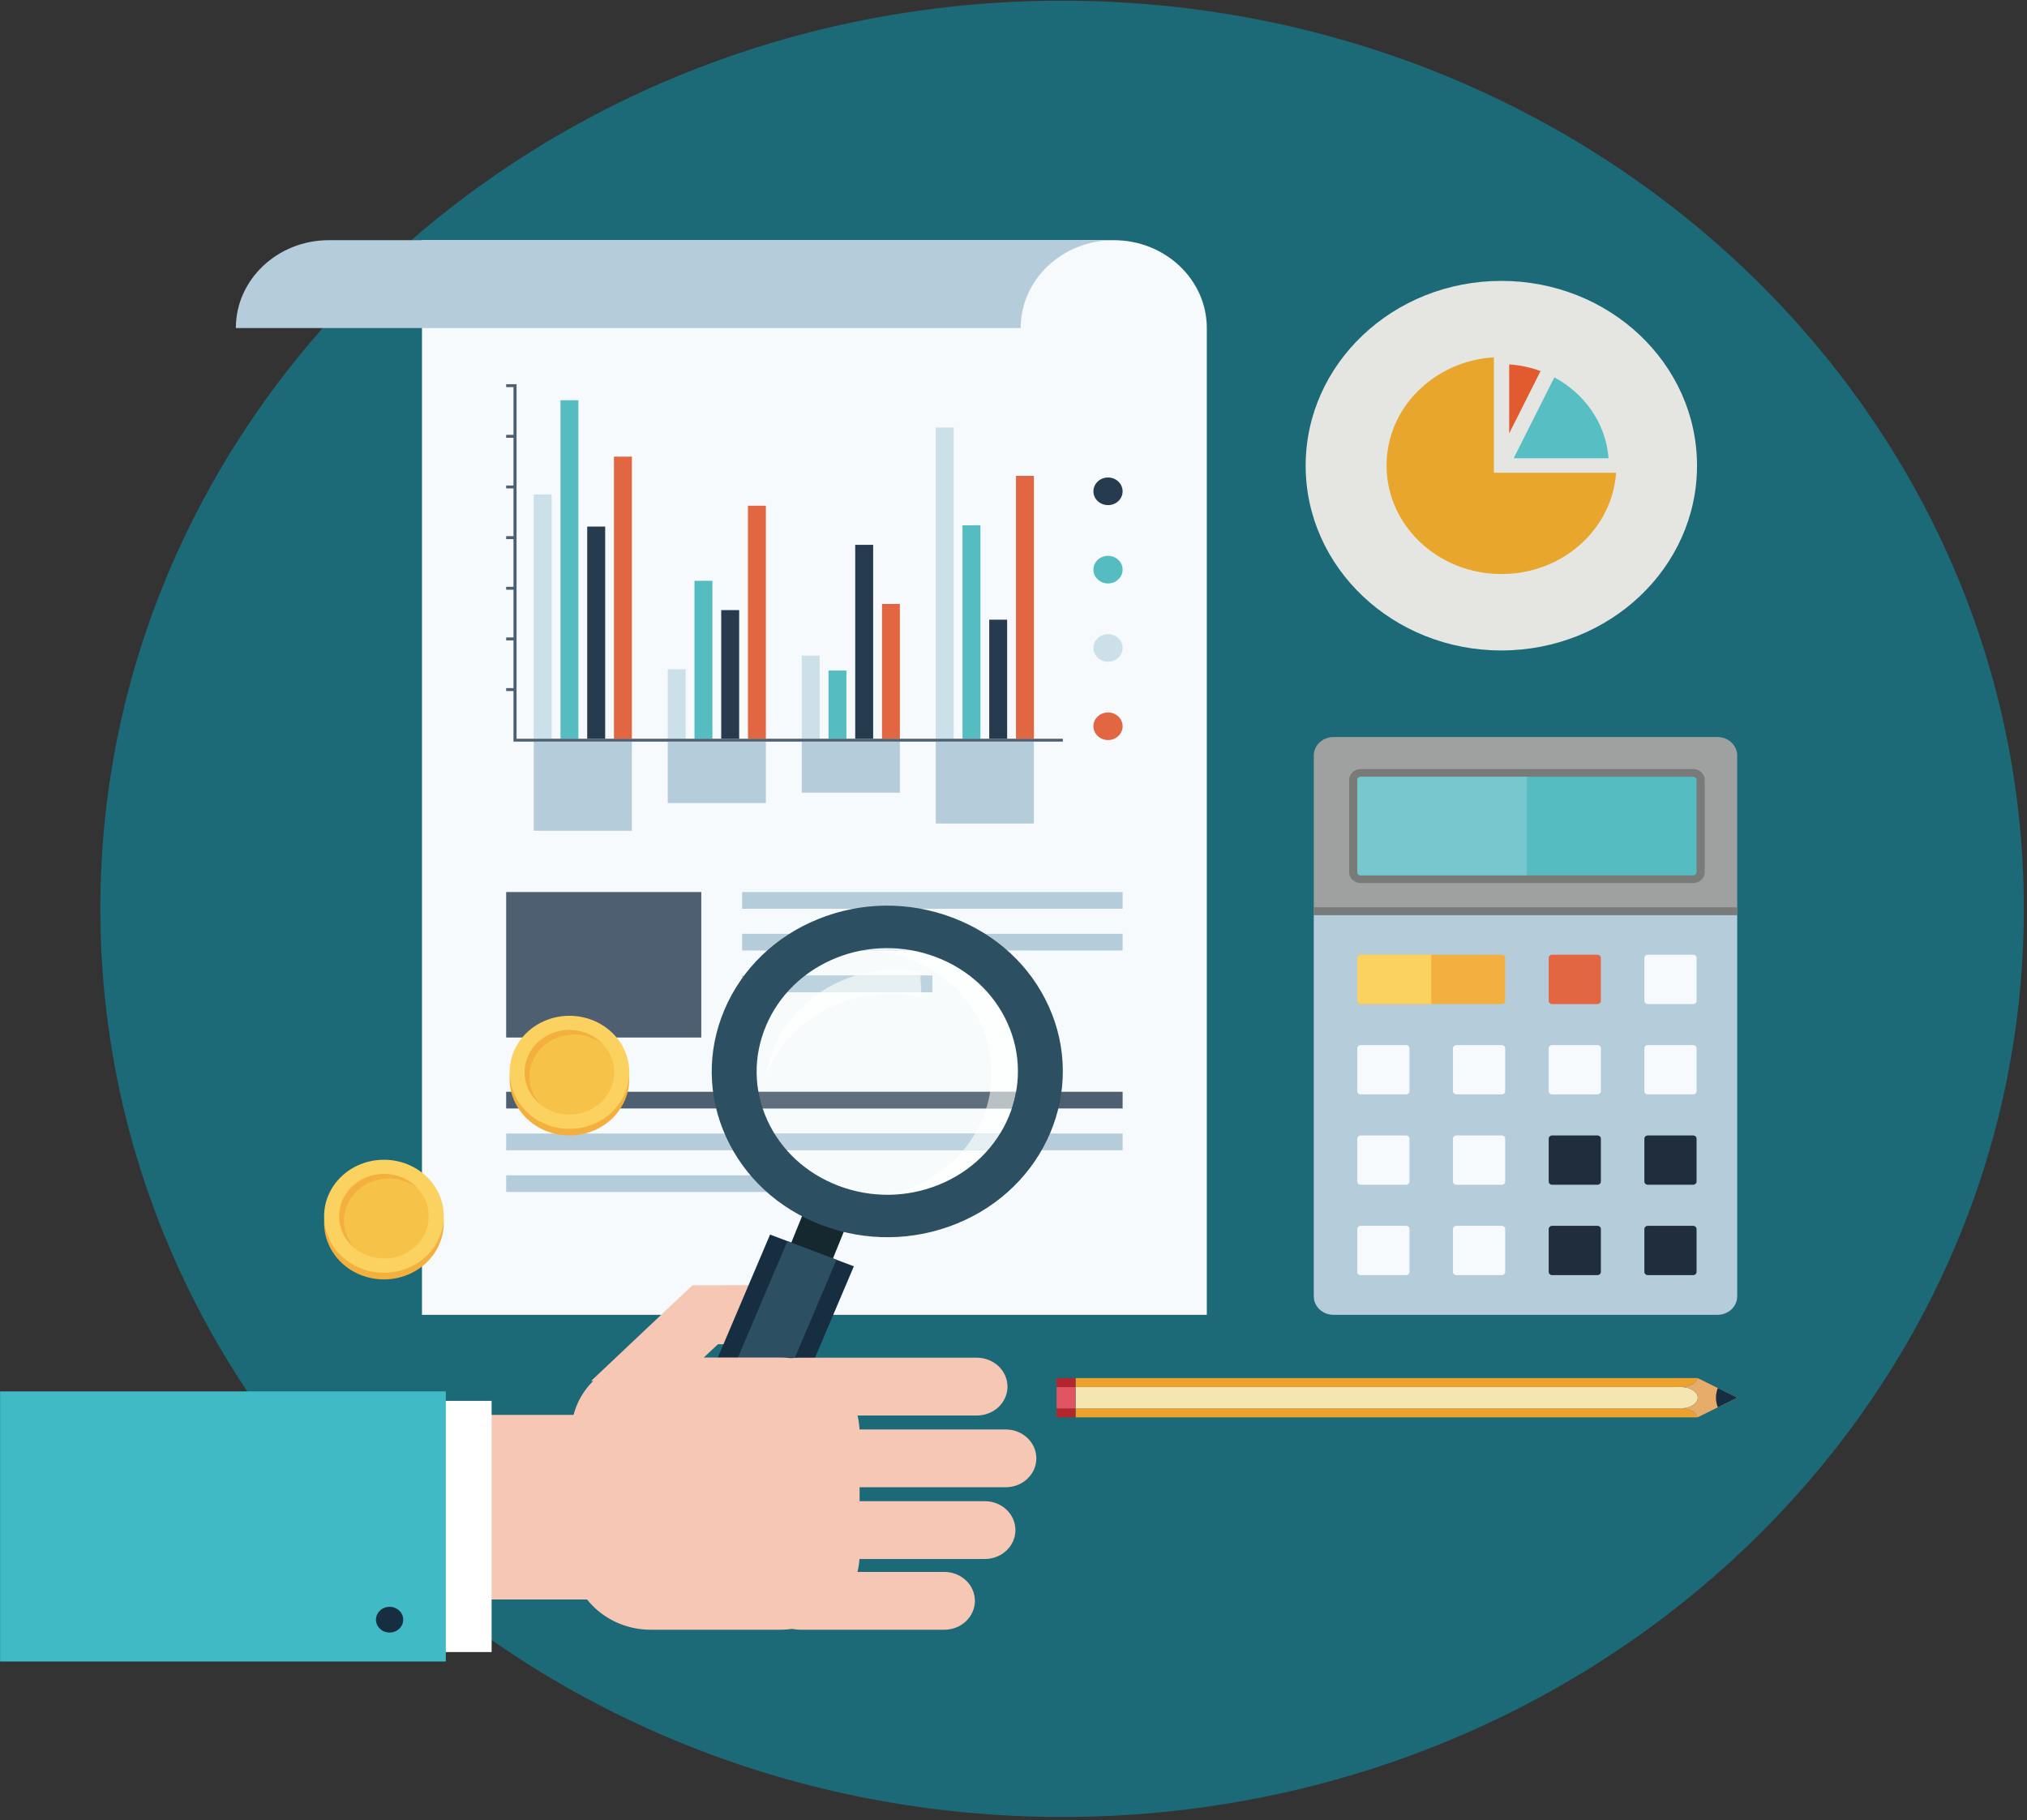 <?xml version="1.0" encoding="UTF-8" standalone="no"?>
<svg width="500px" height="449px" viewBox="0 0 500 449" version="1.1" xmlns="http://www.w3.org/2000/svg" xmlns:xlink="http://www.w3.org/1999/xlink" xmlns:sketch="http://www.bohemiancoding.com/sketch/ns">
    <rect x="0" y="0" width="500" height="449" fill="#333333" stroke="none"/>
    <!-- Generator: Sketch 3.3.3 (12081) - http://www.bohemiancoding.com/sketch -->
    <title>deep-sector</title>
    <desc>Created with Sketch.</desc>
    <defs></defs>
    <g id="Page-1" stroke="none" stroke-width="1" fill="none" fill-rule="evenodd" sketch:type="MSPage">
        <g id="deep-sector" sketch:type="MSLayerGroup" transform="translate(0, -1)">
            <path d="M499.218,225.211 C499.218,348.947 393.004,449.254 261.986,449.254 C130.965,449.254 24.751,348.947 24.751,225.211 C24.751,101.477 130.965,1.168 261.986,1.168 C393.004,1.168 499.218,101.477 499.218,225.211" id="Fill-569" fill="#1C6978" sketch:type="MSShapeGroup"></path>
            <path d="M418.604,115.882 C418.604,141.059 396.994,161.47 370.331,161.47 C343.673,161.47 322.067,141.059 322.067,115.882 C322.067,90.711 343.673,70.298 370.331,70.298 C396.994,70.298 418.604,90.711 418.604,115.882" id="Fill-570" fill="#E5E6E2" sketch:type="MSShapeGroup"></path>
            <path d="M368.492,117.624 L368.492,89.146 C353.716,90.071 342.02,101.65 342.02,115.838 C342.02,130.628 354.718,142.618 370.38,142.618 C385.408,142.618 397.669,131.578 398.643,117.624 L368.492,117.624" id="Fill-571" fill="#E8A62D" sketch:type="MSShapeGroup"></path>
            <path d="M373.373,114.051 L396.784,114.051 C396.139,105.494 390.91,98.118 383.414,94.095 L373.373,114.051" id="Fill-572" fill="#57BEC4" sketch:type="MSShapeGroup"></path>
            <path d="M372.273,90.903 L372.273,107.918 L380.006,92.544 C377.529,91.626 374.939,91.079 372.273,90.903" id="Fill-573" fill="#E15B2E" sketch:type="MSShapeGroup"></path>
            <path d="M428.514,226.737 L324.069,226.737 L324.069,320.804 C324.069,321.974 324.537,323.143 325.494,324.032 C326.431,324.922 327.676,325.37 328.912,325.37 L423.678,325.37 C424.91,325.37 426.153,324.922 427.096,324.032 C428.037,323.143 428.514,321.974 428.514,320.804 L428.514,226.737" id="Fill-574" fill="#B5CCDB" sketch:type="MSShapeGroup"></path>
            <path d="M371.284,247.9 C371.284,248.341 370.906,248.7 370.441,248.7 L335.651,248.7 C335.186,248.7 334.802,248.341 334.802,247.9 L334.802,237.328 C334.802,236.891 335.186,236.532 335.651,236.532 L370.441,236.532 C370.906,236.532 371.284,236.891 371.284,237.328 L371.284,247.9" id="Fill-575" fill="#F3B03E" sketch:type="MSShapeGroup"></path>
            <path d="M353.043,236.532 L335.651,236.532 C335.186,236.532 334.802,236.891 334.802,237.328 L334.802,247.9 C334.802,248.341 335.186,248.7 335.651,248.7 L353.043,248.7 L353.043,236.532" id="Fill-576" fill="#FBD15F" sketch:type="MSShapeGroup"></path>
            <path d="M394.89,247.9 C394.89,248.341 394.51,248.7 394.047,248.7 L382.859,248.7 C382.398,248.7 382.016,248.341 382.016,247.9 L382.016,237.328 C382.016,236.891 382.398,236.532 382.859,236.532 L394.047,236.532 C394.51,236.532 394.89,236.891 394.89,237.328 L394.89,247.9" id="Fill-577" fill="#E36642" sketch:type="MSShapeGroup"></path>
            <path d="M418.492,247.9 C418.492,248.341 418.112,248.7 417.649,248.7 L406.463,248.7 C405.996,248.7 405.618,248.341 405.618,247.9 L405.618,237.328 C405.618,236.891 405.996,236.532 406.463,236.532 L417.649,236.532 C418.112,236.532 418.492,236.891 418.492,237.328 L418.492,247.9" id="Fill-578" fill="#F6FAFC" sketch:type="MSShapeGroup"></path>
            <path d="M347.678,270.197 C347.678,270.633 347.3,270.987 346.835,270.987 L335.651,270.987 C335.186,270.987 334.802,270.633 334.802,270.197 L334.802,259.624 C334.802,259.186 335.186,258.828 335.651,258.828 L346.835,258.828 C347.3,258.828 347.678,259.186 347.678,259.624 L347.678,270.197" id="Fill-579" fill="#F6FAFC" sketch:type="MSShapeGroup"></path>
            <path d="M371.284,270.197 C371.284,270.633 370.906,270.987 370.441,270.987 L359.253,270.987 C358.792,270.987 358.408,270.633 358.408,270.197 L358.408,259.624 C358.408,259.186 358.792,258.828 359.253,258.828 L370.441,258.828 C370.906,258.828 371.284,259.186 371.284,259.624 L371.284,270.197" id="Fill-580" fill="#F6FAFC" sketch:type="MSShapeGroup"></path>
            <path d="M394.89,270.197 C394.89,270.633 394.51,270.987 394.047,270.987 L382.859,270.987 C382.398,270.987 382.016,270.633 382.016,270.197 L382.016,259.624 C382.016,259.186 382.398,258.828 382.859,258.828 L394.047,258.828 C394.51,258.828 394.89,259.186 394.89,259.624 L394.89,270.197" id="Fill-581" fill="#F6FAFC" sketch:type="MSShapeGroup"></path>
            <path d="M418.492,270.197 C418.492,270.633 418.112,270.987 417.649,270.987 L406.463,270.987 C405.996,270.987 405.618,270.633 405.618,270.197 L405.618,259.624 C405.618,259.186 405.996,258.828 406.463,258.828 L417.649,258.828 C418.112,258.828 418.492,259.186 418.492,259.624 L418.492,270.197" id="Fill-582" fill="#F6FAFC" sketch:type="MSShapeGroup"></path>
            <path d="M347.678,292.485 C347.678,292.925 347.3,293.283 346.835,293.283 L335.651,293.283 C335.186,293.283 334.802,292.925 334.802,292.485 L334.802,281.921 C334.802,281.48 335.186,281.121 335.651,281.121 L346.835,281.121 C347.3,281.121 347.678,281.48 347.678,281.921 L347.678,292.485" id="Fill-583" fill="#F6FAFC" sketch:type="MSShapeGroup"></path>
            <path d="M371.284,292.485 C371.284,292.925 370.906,293.283 370.441,293.283 L359.253,293.283 C358.792,293.283 358.408,292.925 358.408,292.485 L358.408,281.921 C358.408,281.48 358.792,281.121 359.253,281.121 L370.441,281.121 C370.906,281.121 371.284,281.48 371.284,281.921 L371.284,292.485" id="Fill-584" fill="#F6FAFC" sketch:type="MSShapeGroup"></path>
            <path d="M394.89,292.485 C394.89,292.925 394.51,293.283 394.047,293.283 L382.859,293.283 C382.398,293.283 382.016,292.925 382.016,292.485 L382.016,281.921 C382.016,281.48 382.398,281.121 382.859,281.121 L394.047,281.121 C394.51,281.121 394.89,281.48 394.89,281.921 L394.89,292.485" id="Fill-585" fill="#1F2D3C" sketch:type="MSShapeGroup"></path>
            <path d="M347.678,314.781 C347.678,315.22 347.3,315.579 346.835,315.579 L335.651,315.579 C335.186,315.579 334.802,315.22 334.802,314.781 L334.802,304.215 C334.802,303.777 335.186,303.417 335.651,303.417 L346.835,303.417 C347.3,303.417 347.678,303.777 347.678,304.215 L347.678,314.781" id="Fill-586" fill="#F6FAFC" sketch:type="MSShapeGroup"></path>
            <path d="M371.284,314.781 C371.284,315.22 370.906,315.579 370.441,315.579 L359.253,315.579 C358.792,315.579 358.408,315.22 358.408,314.781 L358.408,304.215 C358.408,303.777 358.792,303.417 359.253,303.417 L370.441,303.417 C370.906,303.417 371.284,303.777 371.284,304.215 L371.284,314.781" id="Fill-587" fill="#F6FAFC" sketch:type="MSShapeGroup"></path>
            <path d="M394.89,314.781 C394.89,315.22 394.51,315.579 394.047,315.579 L382.859,315.579 C382.398,315.579 382.016,315.22 382.016,314.781 L382.016,304.215 C382.016,303.777 382.398,303.417 382.859,303.417 L394.047,303.417 C394.51,303.417 394.89,303.777 394.89,304.215 L394.89,314.781" id="Fill-588" fill="#1F2D3C" sketch:type="MSShapeGroup"></path>
            <path d="M418.492,314.781 C418.492,315.22 418.112,315.579 417.649,315.579 L406.463,315.579 C405.996,315.579 405.618,315.22 405.618,314.781 L405.618,304.215 C405.618,303.777 405.996,303.417 406.463,303.417 L417.649,303.417 C418.112,303.417 418.492,303.777 418.492,304.215 L418.492,314.781" id="Fill-589" fill="#1F2D3C" sketch:type="MSShapeGroup"></path>
            <path d="M418.492,292.485 C418.492,292.925 418.112,293.283 417.649,293.283 L406.463,293.283 C405.996,293.283 405.618,292.925 405.618,292.485 L405.618,281.921 C405.618,281.48 405.996,281.121 406.463,281.121 L417.649,281.121 C418.112,281.121 418.492,281.48 418.492,281.921 L418.492,292.485" id="Fill-590" fill="#1F2D3C" sketch:type="MSShapeGroup"></path>
            <path d="M428.514,187.404 C428.514,186.232 428.037,185.064 427.096,184.17 C426.153,183.278 424.91,182.832 423.678,182.832 L328.912,182.832 C327.673,182.832 326.431,183.278 325.494,184.17 C324.537,185.064 324.069,186.232 324.069,187.404 L324.069,226.737 L428.514,226.737 L428.514,187.404" id="Fill-591" fill="#9EA1A0" sketch:type="MSShapeGroup"></path>
            <path d="M335.651,218.849 C334.884,218.849 334.171,218.567 333.629,218.059 C333.09,217.548 332.792,216.875 332.792,216.15 L332.792,193.423 C332.792,192.706 333.09,192.028 333.629,191.519 C334.171,191.012 334.884,190.727 335.651,190.727 L417.649,190.727 C418.418,190.727 419.137,191.012 419.678,191.527 C420.208,192.028 420.506,192.706 420.506,193.423 L420.506,216.15 C420.506,216.875 420.208,217.548 419.669,218.059 C419.137,218.562 418.418,218.849 417.649,218.849 L335.651,218.849" id="Fill-592" fill="#797B79" sketch:type="MSShapeGroup"></path>
            <path d="M335.651,192.629 C335.433,192.629 335.216,192.706 335.049,192.864 C334.884,193.016 334.802,193.223 334.802,193.423 L334.802,216.15 C334.802,216.353 334.884,216.557 335.049,216.713 C335.216,216.869 335.433,216.95 335.651,216.95 L417.649,216.95 C417.863,216.95 418.082,216.869 418.247,216.713 C418.412,216.557 418.492,216.353 418.492,216.15 L418.492,193.423 C418.492,193.223 418.412,193.016 418.247,192.864 C418.082,192.706 417.863,192.629 417.649,192.629 L335.651,192.629" id="Fill-593" fill="#55BDC1" sketch:type="MSShapeGroup"></path>
            <path d="M376.649,216.95 L335.651,216.95 C335.433,216.95 335.216,216.869 335.049,216.713 C334.884,216.557 334.802,216.353 334.802,216.15 L334.802,193.423 C334.802,193.223 334.884,193.016 335.049,192.864 C335.216,192.706 335.433,192.629 335.651,192.629 L376.649,192.629 L376.649,216.95" id="Fill-594" fill="#77C8CE" sketch:type="MSShapeGroup"></path>
            <path d="M324.069,224.839 L428.514,224.839 L428.514,226.737 L324.069,226.737 L324.069,224.839 Z" id="Fill-595" fill="#797B79" sketch:type="MSShapeGroup"></path>
            <path d="M297.684,325.37 L297.684,81.932 C297.684,69.963 287.396,60.253 274.733,60.253 L104.086,60.253 L104.086,325.37 L297.684,325.37" id="Fill-596" fill="#F6FAFC" sketch:type="MSShapeGroup"></path>
            <path d="M124.855,221.069 L172.988,221.069 L172.988,256.96 L124.855,256.96 L124.855,221.069 Z" id="Fill-597" fill="#4D5F70" sketch:type="MSShapeGroup"></path>
            <path d="M183.057,221.069 L276.916,221.069 L276.916,225.19 L183.057,225.19 L183.057,221.069 Z" id="Fill-598" fill="#B5CCDB" sketch:type="MSShapeGroup"></path>
            <path d="M183.057,231.369 L276.916,231.369 L276.916,235.491 L183.057,235.491 L183.057,231.369 Z" id="Fill-599" fill="#B5CCDB" sketch:type="MSShapeGroup"></path>
            <path d="M183.057,241.67 L229.984,241.67 L229.984,245.791 L183.057,245.791 L183.057,241.67 Z" id="Fill-600" fill="#B5CCDB" sketch:type="MSShapeGroup"></path>
            <path d="M124.855,270.346 L276.916,270.346 L276.916,274.464 L124.855,274.464 L124.855,270.346 Z" id="Fill-601" fill="#4D5F70" sketch:type="MSShapeGroup"></path>
            <path d="M124.855,280.643 L276.916,280.643 L276.916,284.764 L124.855,284.764 L124.855,280.643 Z" id="Fill-602" fill="#B5CCDB" sketch:type="MSShapeGroup"></path>
            <path d="M124.855,290.945 L200.886,290.945 L200.886,295.066 L124.855,295.066 L124.855,290.945 Z" id="Fill-603" fill="#B5CCDB" sketch:type="MSShapeGroup"></path>
            <path d="M131.653,183.958 L155.867,183.958 L155.867,205.951 L131.653,205.951 L131.653,183.958 Z" id="Fill-604" fill="#B5CCDB" sketch:type="MSShapeGroup"></path>
            <path d="M164.714,183.958 L188.918,183.958 L188.918,199.101 L164.714,199.101 L164.714,183.958 Z" id="Fill-605" fill="#B5CCDB" sketch:type="MSShapeGroup"></path>
            <path d="M197.769,183.958 L221.969,183.958 L221.969,196.555 L197.769,196.555 L197.769,183.958 Z" id="Fill-606" fill="#B5CCDB" sketch:type="MSShapeGroup"></path>
            <path d="M230.82,183.958 L255.033,183.958 L255.033,204.162 L230.82,204.162 L230.82,183.958 Z" id="Fill-607" fill="#B5CCDB" sketch:type="MSShapeGroup"></path>
            <path d="M131.653,122.982 L136.082,122.982 L136.082,183.256 L131.653,183.256 L131.653,122.982 Z" id="Fill-608" fill="#CCE0EA" sketch:type="MSShapeGroup"></path>
            <path d="M138.259,99.744 L142.669,99.744 L142.669,183.256 L138.259,183.256 L138.259,99.744 Z" id="Fill-609" fill="#55BDC1" sketch:type="MSShapeGroup"></path>
            <path d="M144.847,130.908 L149.278,130.908 L149.278,183.256 L144.847,183.256 L144.847,130.908 Z" id="Fill-610" fill="#273B4E" sketch:type="MSShapeGroup"></path>
            <path d="M151.445,113.656 L155.867,113.656 L155.867,183.256 L151.445,183.256 L151.445,113.656 Z" id="Fill-611" fill="#E36642" sketch:type="MSShapeGroup"></path>
            <path d="M164.714,166.118 L169.131,166.118 L169.131,183.256 L164.714,183.256 L164.714,166.118 Z" id="Fill-612" fill="#CCE0EA" sketch:type="MSShapeGroup"></path>
            <path d="M171.312,144.283 L175.731,144.283 L175.731,183.256 L171.312,183.256 L171.312,144.283 Z" id="Fill-613" fill="#55BDC1" sketch:type="MSShapeGroup"></path>
            <path d="M177.904,151.515 L182.329,151.515 L182.329,183.256 L177.904,183.256 L177.904,151.515 Z" id="Fill-614" fill="#273B4E" sketch:type="MSShapeGroup"></path>
            <path d="M184.5,125.763 L188.918,125.763 L188.918,183.256 L184.5,183.256 L184.5,125.763 Z" id="Fill-615" fill="#E36642" sketch:type="MSShapeGroup"></path>
            <path d="M197.769,162.747 L202.188,162.747 L202.188,183.256 L197.769,183.256 L197.769,162.747 Z" id="Fill-616" fill="#CCE0EA" sketch:type="MSShapeGroup"></path>
            <path d="M204.365,166.423 L208.784,166.423 L208.784,183.256 L204.365,183.256 L204.365,166.423 Z" id="Fill-617" fill="#55BDC1" sketch:type="MSShapeGroup"></path>
            <path d="M210.955,135.412 L215.382,135.412 L215.382,183.256 L210.955,183.256 L210.955,135.412 Z" id="Fill-618" fill="#273B4E" sketch:type="MSShapeGroup"></path>
            <path d="M217.563,150 L221.969,150 L221.969,183.256 L217.563,183.256 L217.563,150 Z" id="Fill-619" fill="#E36642" sketch:type="MSShapeGroup"></path>
            <path d="M230.82,106.488 L235.247,106.488 L235.247,183.256 L230.82,183.256 L230.82,106.488 Z" id="Fill-620" fill="#CCE0EA" sketch:type="MSShapeGroup"></path>
            <path d="M237.416,130.605 L241.843,130.605 L241.843,183.256 L237.416,183.256 L237.416,130.605 Z" id="Fill-621" fill="#55BDC1" sketch:type="MSShapeGroup"></path>
            <path d="M244.016,153.878 L248.433,153.878 L248.433,183.256 L244.016,183.256 L244.016,153.878 Z" id="Fill-622" fill="#273B4E" sketch:type="MSShapeGroup"></path>
            <path d="M250.614,118.397 L255.033,118.397 L255.033,183.256 L250.614,183.256 L250.614,118.397 Z" id="Fill-623" fill="#E36642" sketch:type="MSShapeGroup"></path>
            <path d="M273.32,118.798 C271.324,118.798 269.712,120.336 269.712,122.206 C269.712,124.096 271.324,125.613 273.32,125.613 C275.31,125.613 276.916,124.096 276.916,122.206 C276.916,120.336 275.31,118.798 273.32,118.798" id="Fill-624" fill="#273B4E" sketch:type="MSShapeGroup"></path>
            <path d="M273.32,138.124 C271.324,138.124 269.712,139.642 269.712,141.531 C269.712,143.403 271.324,144.939 273.32,144.939 C275.31,144.939 276.916,143.403 276.916,141.531 C276.916,139.642 275.31,138.124 273.32,138.124" id="Fill-625" fill="#55BDC1" sketch:type="MSShapeGroup"></path>
            <path d="M273.32,157.457 C271.324,157.457 269.712,158.97 269.712,160.857 C269.712,162.73 271.324,164.247 273.32,164.247 C275.31,164.247 276.916,162.73 276.916,160.857 C276.916,158.97 275.31,157.457 273.32,157.457" id="Fill-626" fill="#CCE0EA" sketch:type="MSShapeGroup"></path>
            <path d="M273.32,176.761 C271.324,176.761 269.712,178.295 269.712,180.167 C269.712,182.038 271.324,183.572 273.32,183.572 C275.31,183.572 276.916,182.038 276.916,180.167 C276.916,178.295 275.31,176.761 273.32,176.761" id="Fill-627" fill="#E36642" sketch:type="MSShapeGroup"></path>
            <path d="M127.42,183.252 L127.42,95.785 L124.855,95.785 L124.855,96.502 L126.659,96.502 L126.659,108.275 L124.855,108.275 L124.855,109.005 L126.659,109.005 L126.659,120.777 L124.855,120.777 L124.855,121.492 L126.659,121.492 L126.659,133.269 L124.855,133.269 L124.855,133.999 L126.659,133.999 L126.659,145.767 L124.855,145.767 L124.855,146.486 L126.659,146.486 L126.659,158.261 L124.855,158.261 L124.855,158.987 L126.659,158.987 L126.659,170.763 L124.855,170.763 L124.855,171.48 L126.659,171.48 L126.659,183.958 L262.173,183.958 L262.173,183.252 L127.42,183.252" id="Fill-628" fill="#4D5F70" sketch:type="MSShapeGroup"></path>
            <path d="M81.129,60.253 C68.463,60.253 58.176,69.963 58.176,81.932 L251.771,81.932 C251.771,69.963 262.057,60.253 274.733,60.253 L81.129,60.253" id="Fill-629" fill="#B5CCDB" sketch:type="MSShapeGroup"></path>
            <path d="M109.465,302.681 C109.465,310.382 102.861,316.631 94.712,316.631 C86.553,316.631 79.949,310.382 79.949,302.681 C79.949,294.987 86.553,288.752 94.712,288.752 C102.861,288.752 109.465,294.987 109.465,302.681" id="Fill-630" fill="#F3B03E" sketch:type="MSShapeGroup"></path>
            <path d="M109.465,301.046 C109.465,308.746 102.861,314.995 94.712,314.995 C86.553,314.995 79.949,308.746 79.949,301.046 C79.949,293.35 86.553,287.115 94.712,287.115 C102.861,287.115 109.465,293.35 109.465,301.046" id="Fill-631" fill="#FBD15F" sketch:type="MSShapeGroup"></path>
            <path d="M94.712,311.485 C88.608,311.485 83.667,306.803 83.667,301.046 C83.667,295.293 88.608,290.61 94.712,290.61 C100.804,290.61 105.765,295.293 105.765,301.046 C105.765,306.803 100.804,311.485 94.712,311.485" id="Fill-632" fill="#F7C248" sketch:type="MSShapeGroup"></path>
            <path d="M84.837,302.168 C84.837,296.419 89.798,291.731 95.884,291.731 C98.639,291.731 101.155,292.686 103.09,294.26 C101.059,292.034 98.053,290.61 94.712,290.61 C88.608,290.61 83.667,295.293 83.667,301.046 C83.667,304.213 85.161,307.05 87.51,308.956 C85.857,307.129 84.837,304.766 84.837,302.168" id="Fill-633" fill="#F3B03E" sketch:type="MSShapeGroup"></path>
            <path d="M155.224,267.169 C155.224,274.869 148.62,281.121 140.467,281.121 C132.31,281.121 125.708,274.869 125.708,267.169 C125.708,259.475 132.31,253.24 140.467,253.24 C148.62,253.24 155.224,259.475 155.224,267.169" id="Fill-634" fill="#F3B03E" sketch:type="MSShapeGroup"></path>
            <path d="M155.224,265.535 C155.224,273.235 148.62,279.483 140.467,279.483 C132.31,279.483 125.708,273.235 125.708,265.535 C125.708,257.841 132.31,251.602 140.467,251.602 C148.62,251.602 155.224,257.841 155.224,265.535" id="Fill-635" fill="#FBD15F" sketch:type="MSShapeGroup"></path>
            <path d="M140.467,275.973 C134.365,275.973 129.424,271.29 129.424,265.535 C129.424,259.782 134.365,255.098 140.467,255.098 C146.563,255.098 151.52,259.782 151.52,265.535 C151.52,271.29 146.563,275.973 140.467,275.973" id="Fill-636" fill="#F7C248" sketch:type="MSShapeGroup"></path>
            <path d="M130.594,266.657 C130.594,260.905 135.555,256.22 141.643,256.22 C144.396,256.22 146.91,257.174 148.847,258.749 C146.816,256.523 143.81,255.098 140.467,255.098 C134.365,255.098 129.424,259.782 129.424,265.535 C129.424,268.702 130.918,271.539 133.267,273.445 C131.614,271.618 130.594,269.255 130.594,266.657" id="Fill-637" fill="#F3B03E" sketch:type="MSShapeGroup"></path>
            <path d="M181.676,360.418 C181.676,368.12 175.073,374.369 166.927,374.369 C158.765,374.369 152.163,368.12 152.163,360.418 C152.163,352.724 158.765,346.489 166.927,346.489 C175.073,346.489 181.676,352.724 181.676,360.418" id="Fill-638" fill="#F3B03E" sketch:type="MSShapeGroup"></path>
            <path d="M181.676,358.784 C181.676,366.484 175.073,372.732 166.927,372.732 C158.765,372.732 152.163,366.484 152.163,358.784 C152.163,351.088 158.765,344.853 166.927,344.853 C175.073,344.853 181.676,351.088 181.676,358.784" id="Fill-639" fill="#FBD15F" sketch:type="MSShapeGroup"></path>
            <path d="M166.927,369.223 C160.824,369.223 155.878,364.541 155.878,358.784 C155.878,353.031 160.824,348.347 166.927,348.347 C173.016,348.347 177.98,353.031 177.98,358.784 C177.98,364.541 173.016,369.223 166.927,369.223" id="Fill-640" fill="#F7C248" sketch:type="MSShapeGroup"></path>
            <path d="M157.051,359.906 C157.051,354.156 162.008,349.469 168.1,349.469 C170.853,349.469 173.367,350.423 175.304,351.998 C173.269,349.772 170.269,348.347 166.927,348.347 C160.824,348.347 155.878,353.031 155.878,358.784 C155.878,361.951 157.376,364.788 159.722,366.694 C158.071,364.867 157.051,362.504 157.051,359.906" id="Fill-641" fill="#F3B03E" sketch:type="MSShapeGroup"></path>
            <path d="M265.329,350.664 L418.729,350.66 C418.437,349.502 416.951,348.592 415.088,348.448 L265.331,348.448 L265.329,350.664" id="Fill-642" fill="#EDA22D" sketch:type="MSShapeGroup"></path>
            <path d="M265.331,343.182 L265.331,348.448 L415.088,348.448 L415.086,348.448 L415.131,348.44 L415.078,348.438 C417.163,348.278 418.78,347.168 418.784,345.815 C418.78,344.464 417.163,343.352 415.078,343.194 L415.131,343.19 L415.086,343.186 L415.086,343.182 L265.331,343.182" id="Fill-643" fill="#F4E5B1" sketch:type="MSShapeGroup"></path>
            <path d="M415.086,343.182 C416.951,343.039 418.439,342.13 418.729,340.969 L265.331,340.969 L265.331,343.182 L415.086,343.182" id="Fill-644" fill="#EDA22D" sketch:type="MSShapeGroup"></path>
            <path d="M418.729,340.964 C418.445,342.126 416.955,343.039 415.086,343.182 L415.086,343.186 L415.131,343.19 L415.078,343.194 C417.163,343.352 418.78,344.464 418.784,345.815 C418.78,347.168 417.163,348.278 415.078,348.438 L415.131,348.44 L415.086,348.448 L415.088,348.448 C416.955,348.592 418.441,349.502 418.729,350.668 L428.555,345.815 L418.729,340.964" id="Fill-645" fill="#E8AC6A" sketch:type="MSShapeGroup"></path>
            <path d="M423.731,348.195 L428.555,345.815 L423.731,343.435 C423.439,344.2 423.276,344.994 423.278,345.815 C423.276,346.636 423.439,347.434 423.731,348.195" id="Fill-646" fill="#172E41" sketch:type="MSShapeGroup"></path>
            <path d="M265.269,350.664 L265.269,348.448 L260.62,348.448 L260.622,350.66 L265.269,350.664" id="Fill-647" fill="#B4262D" sketch:type="MSShapeGroup"></path>
            <path d="M265.269,348.448 L265.269,343.182 L260.622,343.182 L260.62,348.448 L265.269,348.448" id="Fill-648" fill="#E05561" sketch:type="MSShapeGroup"></path>
            <path d="M265.269,343.182 L265.269,340.969 L260.62,340.969 L260.622,343.182 L265.269,343.182" id="Fill-649" fill="#B4262D" sketch:type="MSShapeGroup"></path>
            <path d="M163.361,332.62 L192.169,332.62 C198.324,332.62 203.316,327.91 203.316,322.089 L203.316,318.581 L203.29,318.146 L178.688,318.146 L163.361,332.62" id="Fill-650" fill="#F6C7B4" sketch:type="MSShapeGroup"></path>
            <path d="M167.488,341.692 L186.196,324.017 C187.967,322.342 189.002,320.247 189.337,318.074 L170.81,318.074 L145.804,341.692 L167.488,341.692" id="Fill-651" fill="#F6C7B4" sketch:type="MSShapeGroup"></path>
            <path d="M218.91,295.76 C215.459,295.76 212.004,295.23 208.653,294.168 C208.971,294.268 209.294,294.364 209.612,294.457 C209.294,294.364 208.971,294.268 208.653,294.168 C208.051,293.977 207.453,293.769 206.859,293.545 C201.802,291.627 197.439,288.611 194.061,284.764 L237.602,284.764 C234.396,288.588 230.171,291.733 225.102,293.79 C222.88,294.688 220.58,295.341 218.255,295.746 C215.373,295.69 212.498,295.27 209.686,294.474 C212.71,295.33 215.812,295.758 218.91,295.758 C223.218,295.758 227.516,294.931 231.59,293.281 C227.518,294.933 223.218,295.76 218.91,295.76 M240.516,280.643 L191.018,280.643 C190.367,279.583 189.78,278.479 189.259,277.336 C188.831,276.392 188.453,275.434 188.129,274.464 L243.267,274.464 C242.592,276.611 241.669,278.685 240.516,280.643 M244.241,270.346 L187.078,270.346 C186.784,268.696 186.637,267.029 186.637,265.361 C186.637,261.54 187.412,257.712 188.959,254.052 C190.247,251.008 192.002,248.231 194.157,245.791 L202.337,245.791 C200.182,247.233 198.2,248.937 196.437,250.879 C192.38,255.353 189.845,260.709 189,266.389 C190.31,262.975 192.282,259.683 194.861,256.839 C200.451,250.675 208.239,246.93 216.784,246.29 C217.631,246.229 218.473,246.196 219.31,246.196 C222.059,246.196 224.741,246.531 227.306,247.156 L227.245,245.791 L229.984,245.791 L229.984,241.67 L227.057,241.67 L227.016,240.79 C225.031,240.425 222.986,240.233 220.9,240.233 C220.059,240.233 219.212,240.264 218.359,240.329 C215.859,240.516 213.424,240.969 211.092,241.67 L198.586,241.67 C200.859,239.932 203.402,238.481 206.161,237.359 C208.22,236.526 210.337,235.904 212.486,235.491 L212.498,235.491 C211.227,235.734 209.965,236.052 208.718,236.443 C209.973,236.052 211.243,235.734 212.524,235.491 L214.869,235.491 C218.088,235.732 221.29,236.432 224.382,237.604 C232.355,240.626 238.61,246.389 241.992,253.828 C244.445,259.223 245.112,264.926 244.241,270.346 M230.133,236.833 C228.504,236.258 226.845,235.811 225.173,235.491 L225.176,235.491 C226.847,235.811 228.504,236.258 230.133,236.833" id="Fill-652" fill="#F7FBFC" sketch:type="MSShapeGroup"></path>
            <path d="M225.176,235.491 L225.173,235.491 C223.073,235.09 220.953,234.89 218.831,234.89 C216.71,234.89 214.59,235.09 212.498,235.491 L212.486,235.491 C214.578,235.089 216.7,234.888 218.824,234.888 C220.949,234.888 223.073,235.089 225.176,235.491 M214.869,235.491 L212.524,235.491 C212.686,235.461 212.847,235.432 213.008,235.403 C213.629,235.414 214.249,235.445 214.869,235.491" id="Fill-653" fill="#BDD3DF" sketch:type="MSShapeGroup"></path>
            <path d="M229.984,245.791 L227.245,245.791 L227.057,241.67 L229.984,241.67 L229.984,245.791 M202.337,245.791 L194.157,245.791 C195.488,244.284 196.969,242.906 198.586,241.67 L211.092,241.67 C207.963,242.611 205.016,243.999 202.337,245.791" id="Fill-654" fill="#BDD3DF" sketch:type="MSShapeGroup"></path>
            <path d="M243.267,274.464 L188.129,274.464 C187.676,273.109 187.324,271.731 187.078,270.346 L244.241,270.346 C244.016,271.741 243.692,273.117 243.267,274.464" id="Fill-655" fill="#5F6F7E" sketch:type="MSShapeGroup"></path>
            <path d="M237.602,284.764 L194.061,284.764 C192.933,283.48 191.916,282.102 191.018,280.643 L240.516,280.643 C239.667,282.085 238.694,283.463 237.602,284.764" id="Fill-656" fill="#BDD3DF" sketch:type="MSShapeGroup"></path>
            <path d="M209.612,294.457 C209.169,294.328 208.722,294.193 208.282,294.05 C208.722,294.193 209.169,294.328 209.612,294.457" id="Fill-657" fill="#A6D7DE" sketch:type="MSShapeGroup"></path>
            <path d="M208.192,294.015 C207.745,293.869 207.302,293.715 206.859,293.545 C207.302,293.715 207.745,293.869 208.192,294.015" id="Fill-658" fill="#A6D7DE" sketch:type="MSShapeGroup"></path>
            <path d="M218.91,295.758 C215.812,295.758 212.71,295.33 209.686,294.474 C212.498,295.27 215.373,295.69 218.255,295.746 C220.58,295.341 222.88,294.688 225.102,293.79 C230.171,291.733 234.396,288.588 237.602,284.764 L243.659,284.764 C240.508,288.359 236.435,291.319 231.59,293.281 C227.516,294.931 223.218,295.758 218.91,295.758 M246.702,280.643 L240.516,280.643 C241.669,278.685 242.592,276.611 243.267,274.464 L249.594,274.464 C248.876,276.617 247.904,278.691 246.702,280.643 M250.645,270.346 L244.241,270.346 C245.112,264.926 244.445,259.223 241.992,253.828 C238.61,246.389 232.355,240.626 224.382,237.604 C221.29,236.432 218.088,235.732 214.869,235.491 L225.173,235.491 C226.845,235.811 228.504,236.258 230.133,236.833 C230.378,236.92 230.622,237.008 230.865,237.101 C238.839,240.125 245.098,245.888 248.482,253.325 C250.261,257.238 251.1,261.314 251.096,265.325 C251.094,267.015 250.941,268.694 250.645,270.346 M208.718,236.443 C209.965,236.052 211.227,235.734 212.498,235.491 L212.524,235.491 C211.243,235.734 209.973,236.052 208.718,236.443" id="Fill-659" fill="#FDFEFE" sketch:type="MSShapeGroup"></path>
            <path d="M225.173,235.491 L214.869,235.491 C214.249,235.445 213.629,235.414 213.008,235.403 C212.847,235.432 212.686,235.461 212.524,235.491 L212.498,235.491 C214.59,235.09 216.71,234.89 218.831,234.89 C220.953,234.89 223.073,235.09 225.173,235.491" id="Fill-660" fill="#E6F0F3" sketch:type="MSShapeGroup"></path>
            <path d="M249.594,274.464 L243.267,274.464 C243.692,273.117 244.016,271.741 244.241,270.346 L250.645,270.346 C250.396,271.743 250.045,273.119 249.594,274.464" id="Fill-661" fill="#BAC1C5" sketch:type="MSShapeGroup"></path>
            <path d="M243.659,284.764 L237.602,284.764 C238.694,283.463 239.667,282.085 240.516,280.643 L246.702,280.643 C245.812,282.089 244.796,283.467 243.659,284.764" id="Fill-662" fill="#E6F0F3" sketch:type="MSShapeGroup"></path>
            <path d="M208.667,236.463 C208.429,236.538 208.186,236.617 207.945,236.698 C208.186,236.617 208.427,236.538 208.667,236.463" id="Fill-663" fill="#A6D7DE" sketch:type="MSShapeGroup"></path>
            <path d="M207.796,236.748 C207.584,236.823 207.369,236.898 207.157,236.981 C207.369,236.898 207.582,236.821 207.796,236.748" id="Fill-664" fill="#A6D7DE" sketch:type="MSShapeGroup"></path>
            <path d="M206.963,237.051 C206.696,237.149 206.429,237.253 206.161,237.361 C206.429,237.253 206.696,237.149 206.963,237.051" id="Fill-665" fill="#A6D7DE" sketch:type="MSShapeGroup"></path>
            <path d="M198.118,314.765 C200.955,315.837 204.178,314.528 205.312,311.847 L208.859,303.099 C209.986,300.416 208.614,297.381 205.784,296.307 L205.763,296.305 C202.927,295.235 199.702,296.54 198.571,299.223 L195.024,307.969 C193.892,310.648 195.269,313.686 198.104,314.761 L198.118,314.765" id="Fill-666" fill="#152830" sketch:type="MSShapeGroup"></path>
            <path d="M231.59,293.281 C223.669,296.492 214.896,296.585 206.859,293.545 C198.888,290.523 192.637,284.768 189.259,277.336 C185.867,269.879 185.763,261.611 188.959,254.052 C192.157,246.489 198.263,240.566 206.161,237.359 C214.069,234.156 222.843,234.063 230.865,237.101 C238.839,240.125 245.098,245.888 248.482,253.325 C255.49,268.738 247.916,286.664 231.59,293.281 M234.99,227.393 C224.218,223.309 212.431,223.44 201.788,227.749 C191.18,232.055 182.969,240.015 178.676,250.168 C174.386,260.323 174.527,271.436 179.084,281.459 C183.627,291.454 192.024,299.196 202.739,303.251 L202.741,303.255 C213.512,307.339 225.314,307.21 235.957,302.893 C257.892,294.002 268.078,269.908 258.657,249.197 C254.114,239.198 245.708,231.452 234.99,227.393" id="Fill-667" fill="#2C4F61" sketch:type="MSShapeGroup"></path>
            <path d="M210.62,313.405 L189.953,305.572 L163.976,366.702 L184.645,374.532 L210.62,313.405" id="Fill-668" fill="#172E41" sketch:type="MSShapeGroup"></path>
            <path d="M206.341,311.782 L194.233,307.193 L168.257,368.322 L180.361,372.91 L206.341,311.782" id="Fill-669" fill="#2C4F61" sketch:type="MSShapeGroup"></path>
            <path d="M188.629,365.158 L167.961,357.325 L163.976,366.702 L184.645,374.532 L188.629,365.158" id="Fill-670" fill="#152830" sketch:type="MSShapeGroup"></path>
            <path d="M184.349,363.531 L172.243,358.946 L168.257,368.322 L180.361,372.91 L184.349,363.531" id="Fill-671" fill="#1D3F55" sketch:type="MSShapeGroup"></path>
            <path d="M189,266.389 C189.845,260.709 192.38,255.353 196.437,250.879 C198.2,248.937 200.182,247.233 202.337,245.791 L227.245,245.791 L227.306,247.156 C224.741,246.531 222.059,246.196 219.31,246.196 C218.473,246.196 217.631,246.229 216.784,246.29 C208.239,246.93 200.451,250.675 194.861,256.839 C192.282,259.683 190.31,262.975 189,266.389 M227.057,241.67 L211.092,241.67 C213.424,240.969 215.859,240.516 218.359,240.329 C219.212,240.264 220.059,240.233 220.9,240.233 C222.986,240.233 225.031,240.425 227.016,240.79 L227.057,241.67" id="Fill-672" fill="#FDFEFE" sketch:type="MSShapeGroup"></path>
            <path d="M227.245,245.791 L202.337,245.791 C205.016,243.999 207.963,242.611 211.092,241.67 L227.057,241.67 L227.245,245.791" id="Fill-673" fill="#E6F0F3" sketch:type="MSShapeGroup"></path>
            <path d="M255.635,360.783 C255.635,364.716 252.251,367.91 248.084,367.91 L192.482,367.91 C188.316,367.914 184.935,364.716 184.935,360.783 C184.935,356.845 188.316,353.65 192.482,353.65 L248.084,353.65 C252.251,353.65 255.635,356.845 255.635,360.783" id="Fill-674" fill="#F6C7B4" sketch:type="MSShapeGroup"></path>
            <path d="M160.549,335.91 C149.718,335.91 140.933,344.206 140.937,354.434 L140.937,384.537 C140.933,394.766 149.718,403.061 160.549,403.061 L192.418,403.061 C203.253,403.061 212.035,394.766 212.035,384.537 L212.035,354.434 C212.035,344.204 203.255,335.91 192.418,335.91 L160.549,335.91" id="Fill-675" fill="#F6C7B4" sketch:type="MSShapeGroup"></path>
            <path d="M240.478,395.932 C240.478,399.867 237.098,403.061 232.931,403.061 L197.32,403.061 C193.149,403.061 189.767,399.867 189.767,395.932 C189.767,391.99 193.149,388.801 197.32,388.801 L232.931,388.801 C237.098,388.801 240.478,391.99 240.478,395.932" id="Fill-676" fill="#F6C7B4" sketch:type="MSShapeGroup"></path>
            <path d="M250.476,378.478 C250.476,382.415 247.092,385.611 242.924,385.611 L187.322,385.611 C183.153,385.611 179.769,382.415 179.769,378.478 C179.769,374.54 183.153,371.348 187.322,371.348 L242.924,371.348 C247.092,371.348 250.476,374.54 250.476,378.478" id="Fill-677" fill="#F6C7B4" sketch:type="MSShapeGroup"></path>
            <path d="M248.514,343.082 C248.514,347.021 245.133,350.211 240.965,350.211 L196.763,350.211 C192.594,350.211 189.212,347.021 189.212,343.082 C189.212,339.146 192.594,335.953 196.763,335.953 L240.965,335.953 C245.133,335.953 248.514,339.146 248.514,343.082" id="Fill-678" fill="#F6C7B4" sketch:type="MSShapeGroup"></path>
            <path d="M88.308,395.604 L166.467,395.604 C173.816,395.604 179.769,389.978 179.769,383.038 L179.769,362.619 C179.769,355.681 173.816,350.051 166.467,350.051 L88.308,350.051 L88.308,395.604" id="Fill-679" fill="#F6C7B4" sketch:type="MSShapeGroup"></path>
            <path d="M87.835,346.595 L121.267,346.595 L121.267,408.567 L87.835,408.567 L87.835,346.595 Z" id="Fill-680" fill="#FFFFFF" sketch:type="MSShapeGroup"></path>
            <path d="M0.022,344.259 L109.973,344.259 L109.973,410.9 L0.022,410.9 L0.022,344.259 Z" id="Fill-681" fill="#40BAC5" sketch:type="MSShapeGroup"></path>
            <path d="M96.104,403.753 C94.251,403.753 92.743,402.327 92.743,400.579 C92.743,398.825 94.251,397.406 96.104,397.406 C97.957,397.406 99.463,398.825 99.463,400.579 C99.463,402.327 97.957,403.753 96.104,403.753" id="Fill-682" fill="#172E41" sketch:type="MSShapeGroup"></path>
        </g>
    </g>
</svg>